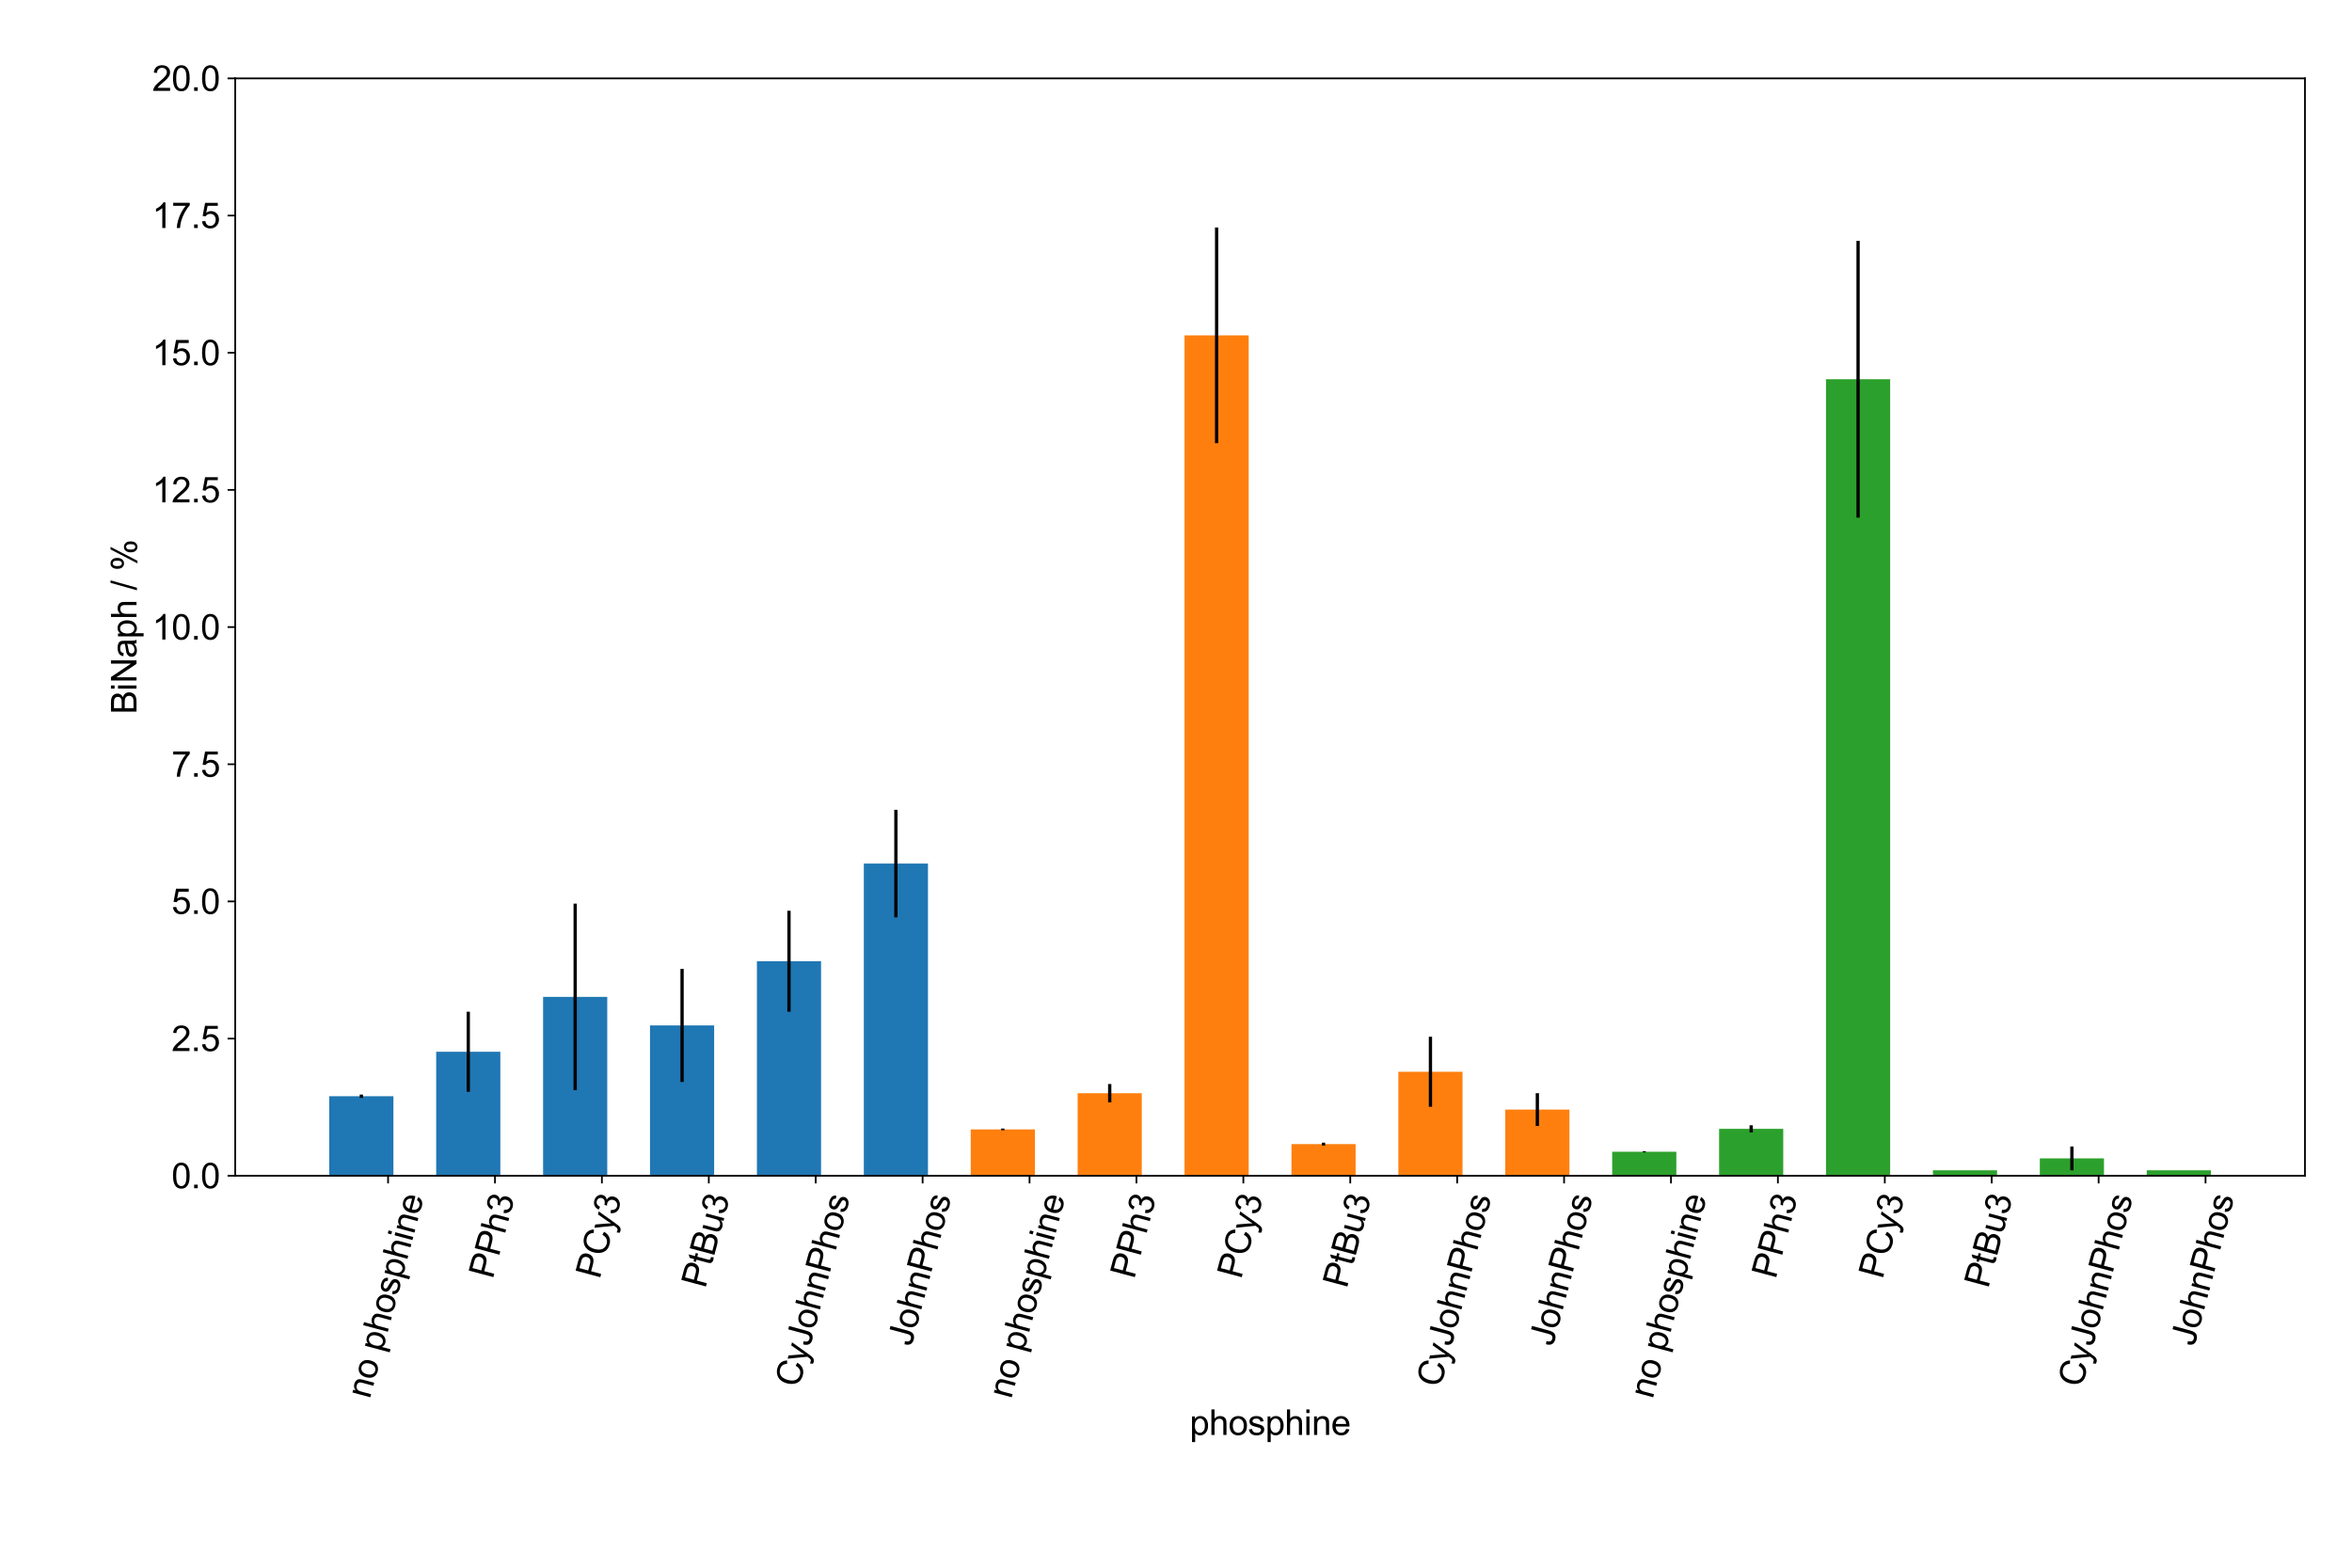 <?xml version="1.0" encoding="utf-8" standalone="no"?>
<!DOCTYPE svg PUBLIC "-//W3C//DTD SVG 1.1//EN"
  "http://www.w3.org/Graphics/SVG/1.1/DTD/svg11.dtd">
<svg xmlns:xlink="http://www.w3.org/1999/xlink" width="1080pt" height="720pt" viewBox="0 0 1080 720" xmlns="http://www.w3.org/2000/svg" version="1.1">
 <defs>
  <style type="text/css">*{stroke-linejoin: round; stroke-linecap: butt}</style>
 </defs>
 <g id="figure_1">
  <g id="patch_1">
   <path d="M 0 720 
L 1080 720 
L 1080 0 
L 0 0 
z
" style="fill: #ffffff"/>
  </g>
  <g id="axes_1">
   <g id="patch_2">
    <path d="M 108 540 
L 1058.4 540 
L 1058.4 36 
L 108 36 
z
" style="fill: #ffffff"/>
   </g>
   <g id="patch_3">
    <path d="M 151.2 540 
L 180.655 540 
L 180.655 503.46 
L 151.2 503.46 
z
" clip-path="url(#p31a499bbdd)" style="fill: #1f77b4"/>
   </g>
   <g id="patch_4">
    <path d="M 200.291 540 
L 229.745 540 
L 229.745 483.048 
L 200.291 483.048 
z
" clip-path="url(#p31a499bbdd)" style="fill: #1f77b4"/>
   </g>
   <g id="patch_5">
    <path d="M 249.382 540 
L 278.836 540 
L 278.836 457.848 
L 249.382 457.848 
z
" clip-path="url(#p31a499bbdd)" style="fill: #1f77b4"/>
   </g>
   <g id="patch_6">
    <path d="M 298.473 540 
L 327.927 540 
L 327.927 470.952 
L 298.473 470.952 
z
" clip-path="url(#p31a499bbdd)" style="fill: #1f77b4"/>
   </g>
   <g id="patch_7">
    <path d="M 347.564 540 
L 377.018 540 
L 377.018 441.468 
L 347.564 441.468 
z
" clip-path="url(#p31a499bbdd)" style="fill: #1f77b4"/>
   </g>
   <g id="patch_8">
    <path d="M 396.655 540 
L 426.109 540 
L 426.109 396.612 
L 396.655 396.612 
z
" clip-path="url(#p31a499bbdd)" style="fill: #1f77b4"/>
   </g>
   <g id="patch_9">
    <path d="M 445.745 540 
L 475.2 540 
L 475.2 518.709 
L 445.745 518.709 
z
" clip-path="url(#p31a499bbdd)" style="fill: #ff7f0e"/>
   </g>
   <g id="patch_10">
    <path d="M 494.836 540 
L 524.291 540 
L 524.291 502.085 
L 494.836 502.085 
z
" clip-path="url(#p31a499bbdd)" style="fill: #ff7f0e"/>
   </g>
   <g id="patch_11">
    <path d="M 543.927 540 
L 573.382 540 
L 573.382 154.024 
L 543.927 154.024 
z
" clip-path="url(#p31a499bbdd)" style="fill: #ff7f0e"/>
   </g>
   <g id="patch_12">
    <path d="M 593.018 540 
L 622.473 540 
L 622.473 525.45 
L 593.018 525.45 
z
" clip-path="url(#p31a499bbdd)" style="fill: #ff7f0e"/>
   </g>
   <g id="patch_13">
    <path d="M 642.109 540 
L 671.564 540 
L 671.564 492.24 
L 642.109 492.24 
z
" clip-path="url(#p31a499bbdd)" style="fill: #ff7f0e"/>
   </g>
   <g id="patch_14">
    <path d="M 691.2 540 
L 720.655 540 
L 720.655 509.601 
L 691.2 509.601 
z
" clip-path="url(#p31a499bbdd)" style="fill: #ff7f0e"/>
   </g>
   <g id="patch_15">
    <path d="M 740.291 540 
L 769.745 540 
L 769.745 528.974 
L 740.291 528.974 
z
" clip-path="url(#p31a499bbdd)" style="fill: #2ca02c"/>
   </g>
   <g id="patch_16">
    <path d="M 789.382 540 
L 818.836 540 
L 818.836 518.446 
L 789.382 518.446 
z
" clip-path="url(#p31a499bbdd)" style="fill: #2ca02c"/>
   </g>
   <g id="patch_17">
    <path d="M 838.473 540 
L 867.927 540 
L 867.927 174.177 
L 838.473 174.177 
z
" clip-path="url(#p31a499bbdd)" style="fill: #2ca02c"/>
   </g>
   <g id="patch_18">
    <path d="M 887.564 540 
L 917.018 540 
L 917.018 537.487 
L 887.564 537.487 
z
" clip-path="url(#p31a499bbdd)" style="fill: #2ca02c"/>
   </g>
   <g id="patch_19">
    <path d="M 936.655 540 
L 966.109 540 
L 966.109 532.016 
L 936.655 532.016 
z
" clip-path="url(#p31a499bbdd)" style="fill: #2ca02c"/>
   </g>
   <g id="patch_20">
    <path d="M 985.745 540 
L 1015.2 540 
L 1015.2 537.487 
L 985.745 537.487 
z
" clip-path="url(#p31a499bbdd)" style="fill: #2ca02c"/>
   </g>
   <g id="matplotlib.axis_1">
    <g id="xtick_1">
     <g id="line2d_1">
      <defs>
       <path id="m9c6cf16ff4" d="M 0 0 
L 0 3.5 
" style="stroke: #000000; stroke-width: 0.8"/>
      </defs>
      <g>
       <use xlink:href="#m9c6cf16ff4" x="178.2" y="540" style="stroke: #000000; stroke-width: 0.8"/>
      </g>
     </g>
     <g id="text_1">
      <!-- no phosphine -->
      <g transform="translate(169.762 642.768)rotate(-75)scale(0.16 -0.16)">
       <defs>
        <path id="ArialMT-6e" d="M 422 0 
L 422 3319 
L 928 3319 
L 928 2847 
Q 1294 3394 1984 3394 
Q 2284 3394 2536 3286 
Q 2788 3178 2913 3003 
Q 3038 2828 3088 2588 
Q 3119 2431 3119 2041 
L 3119 0 
L 2556 0 
L 2556 2019 
Q 2556 2363 2490 2533 
Q 2425 2703 2258 2804 
Q 2091 2906 1866 2906 
Q 1506 2906 1245 2678 
Q 984 2450 984 1813 
L 984 0 
L 422 0 
z
" transform="scale(0.016)"/>
        <path id="ArialMT-6f" d="M 213 1659 
Q 213 2581 725 3025 
Q 1153 3394 1769 3394 
Q 2453 3394 2887 2945 
Q 3322 2497 3322 1706 
Q 3322 1066 3130 698 
Q 2938 331 2570 128 
Q 2203 -75 1769 -75 
Q 1072 -75 642 372 
Q 213 819 213 1659 
z
M 791 1659 
Q 791 1022 1069 705 
Q 1347 388 1769 388 
Q 2188 388 2466 706 
Q 2744 1025 2744 1678 
Q 2744 2294 2464 2611 
Q 2184 2928 1769 2928 
Q 1347 2928 1069 2612 
Q 791 2297 791 1659 
z
" transform="scale(0.016)"/>
        <path id="ArialMT-20" transform="scale(0.016)"/>
        <path id="ArialMT-70" d="M 422 -1272 
L 422 3319 
L 934 3319 
L 934 2888 
Q 1116 3141 1344 3267 
Q 1572 3394 1897 3394 
Q 2322 3394 2647 3175 
Q 2972 2956 3137 2557 
Q 3303 2159 3303 1684 
Q 3303 1175 3120 767 
Q 2938 359 2589 142 
Q 2241 -75 1856 -75 
Q 1575 -75 1351 44 
Q 1128 163 984 344 
L 984 -1272 
L 422 -1272 
z
M 931 1641 
Q 931 1000 1190 694 
Q 1450 388 1819 388 
Q 2194 388 2461 705 
Q 2728 1022 2728 1688 
Q 2728 2322 2467 2637 
Q 2206 2953 1844 2953 
Q 1484 2953 1207 2617 
Q 931 2281 931 1641 
z
" transform="scale(0.016)"/>
        <path id="ArialMT-68" d="M 422 0 
L 422 4581 
L 984 4581 
L 984 2938 
Q 1378 3394 1978 3394 
Q 2347 3394 2619 3248 
Q 2891 3103 3008 2847 
Q 3125 2591 3125 2103 
L 3125 0 
L 2563 0 
L 2563 2103 
Q 2563 2525 2380 2717 
Q 2197 2909 1863 2909 
Q 1613 2909 1392 2779 
Q 1172 2650 1078 2428 
Q 984 2206 984 1816 
L 984 0 
L 422 0 
z
" transform="scale(0.016)"/>
        <path id="ArialMT-73" d="M 197 991 
L 753 1078 
Q 800 744 1014 566 
Q 1228 388 1613 388 
Q 2000 388 2187 545 
Q 2375 703 2375 916 
Q 2375 1106 2209 1216 
Q 2094 1291 1634 1406 
Q 1016 1563 777 1677 
Q 538 1791 414 1992 
Q 291 2194 291 2438 
Q 291 2659 392 2848 
Q 494 3038 669 3163 
Q 800 3259 1026 3326 
Q 1253 3394 1513 3394 
Q 1903 3394 2198 3281 
Q 2494 3169 2634 2976 
Q 2775 2784 2828 2463 
L 2278 2388 
Q 2241 2644 2061 2787 
Q 1881 2931 1553 2931 
Q 1166 2931 1000 2803 
Q 834 2675 834 2503 
Q 834 2394 903 2306 
Q 972 2216 1119 2156 
Q 1203 2125 1616 2013 
Q 2213 1853 2448 1751 
Q 2684 1650 2818 1456 
Q 2953 1263 2953 975 
Q 2953 694 2789 445 
Q 2625 197 2315 61 
Q 2006 -75 1616 -75 
Q 969 -75 630 194 
Q 291 463 197 991 
z
" transform="scale(0.016)"/>
        <path id="ArialMT-69" d="M 425 3934 
L 425 4581 
L 988 4581 
L 988 3934 
L 425 3934 
z
M 425 0 
L 425 3319 
L 988 3319 
L 988 0 
L 425 0 
z
" transform="scale(0.016)"/>
        <path id="ArialMT-65" d="M 2694 1069 
L 3275 997 
Q 3138 488 2766 206 
Q 2394 -75 1816 -75 
Q 1088 -75 661 373 
Q 234 822 234 1631 
Q 234 2469 665 2931 
Q 1097 3394 1784 3394 
Q 2450 3394 2872 2941 
Q 3294 2488 3294 1666 
Q 3294 1616 3291 1516 
L 816 1516 
Q 847 969 1125 678 
Q 1403 388 1819 388 
Q 2128 388 2347 550 
Q 2566 713 2694 1069 
z
M 847 1978 
L 2700 1978 
Q 2663 2397 2488 2606 
Q 2219 2931 1791 2931 
Q 1403 2931 1139 2672 
Q 875 2413 847 1978 
z
" transform="scale(0.016)"/>
       </defs>
       <use xlink:href="#ArialMT-6e"/>
       <use xlink:href="#ArialMT-6f" x="55.615"/>
       <use xlink:href="#ArialMT-20" x="111.23"/>
       <use xlink:href="#ArialMT-70" x="139.014"/>
       <use xlink:href="#ArialMT-68" x="194.629"/>
       <use xlink:href="#ArialMT-6f" x="250.244"/>
       <use xlink:href="#ArialMT-73" x="305.859"/>
       <use xlink:href="#ArialMT-70" x="355.859"/>
       <use xlink:href="#ArialMT-68" x="411.475"/>
       <use xlink:href="#ArialMT-69" x="467.09"/>
       <use xlink:href="#ArialMT-6e" x="489.307"/>
       <use xlink:href="#ArialMT-65" x="544.922"/>
      </g>
     </g>
    </g>
    <g id="xtick_2">
     <g id="line2d_2">
      <g>
       <use xlink:href="#m9c6cf16ff4" x="227.291" y="540" style="stroke: #000000; stroke-width: 0.8"/>
      </g>
     </g>
     <g id="text_2">
      <!-- PPh3 -->
      <g transform="translate(226.221 587.77)rotate(-75)scale(0.16 -0.16)">
       <defs>
        <path id="ArialMT-50" d="M 494 0 
L 494 4581 
L 2222 4581 
Q 2678 4581 2919 4538 
Q 3256 4481 3484 4323 
Q 3713 4166 3852 3881 
Q 3991 3597 3991 3256 
Q 3991 2672 3619 2267 
Q 3247 1863 2275 1863 
L 1100 1863 
L 1100 0 
L 494 0 
z
M 1100 2403 
L 2284 2403 
Q 2872 2403 3119 2622 
Q 3366 2841 3366 3238 
Q 3366 3525 3220 3729 
Q 3075 3934 2838 4000 
Q 2684 4041 2272 4041 
L 1100 4041 
L 1100 2403 
z
" transform="scale(0.016)"/>
        <path id="ArialMT-33" d="M 269 1209 
L 831 1284 
Q 928 806 1161 595 
Q 1394 384 1728 384 
Q 2125 384 2398 659 
Q 2672 934 2672 1341 
Q 2672 1728 2419 1979 
Q 2166 2231 1775 2231 
Q 1616 2231 1378 2169 
L 1441 2663 
Q 1497 2656 1531 2656 
Q 1891 2656 2178 2843 
Q 2466 3031 2466 3422 
Q 2466 3731 2256 3934 
Q 2047 4138 1716 4138 
Q 1388 4138 1169 3931 
Q 950 3725 888 3313 
L 325 3413 
Q 428 3978 793 4289 
Q 1159 4600 1703 4600 
Q 2078 4600 2393 4439 
Q 2709 4278 2876 4000 
Q 3044 3722 3044 3409 
Q 3044 3113 2884 2869 
Q 2725 2625 2413 2481 
Q 2819 2388 3044 2092 
Q 3269 1797 3269 1353 
Q 3269 753 2831 336 
Q 2394 -81 1725 -81 
Q 1122 -81 723 278 
Q 325 638 269 1209 
z
" transform="scale(0.016)"/>
       </defs>
       <use xlink:href="#ArialMT-50"/>
       <use xlink:href="#ArialMT-50" x="66.699"/>
       <use xlink:href="#ArialMT-68" x="133.398"/>
       <use xlink:href="#ArialMT-33" x="189.014"/>
      </g>
     </g>
    </g>
    <g id="xtick_3">
     <g id="line2d_3">
      <g>
       <use xlink:href="#m9c6cf16ff4" x="276.382" y="540" style="stroke: #000000; stroke-width: 0.8"/>
      </g>
     </g>
     <g id="text_3">
      <!-- PCy3 -->
      <g transform="translate(275.318 587.806)rotate(-75)scale(0.16 -0.16)">
       <defs>
        <path id="ArialMT-43" d="M 3763 1606 
L 4369 1453 
Q 4178 706 3683 314 
Q 3188 -78 2472 -78 
Q 1731 -78 1267 223 
Q 803 525 561 1097 
Q 319 1669 319 2325 
Q 319 3041 592 3573 
Q 866 4106 1370 4382 
Q 1875 4659 2481 4659 
Q 3169 4659 3637 4309 
Q 4106 3959 4291 3325 
L 3694 3184 
Q 3534 3684 3231 3912 
Q 2928 4141 2469 4141 
Q 1941 4141 1586 3887 
Q 1231 3634 1087 3207 
Q 944 2781 944 2328 
Q 944 1744 1114 1308 
Q 1284 872 1643 656 
Q 2003 441 2422 441 
Q 2931 441 3284 734 
Q 3638 1028 3763 1606 
z
" transform="scale(0.016)"/>
        <path id="ArialMT-79" d="M 397 -1278 
L 334 -750 
Q 519 -800 656 -800 
Q 844 -800 956 -737 
Q 1069 -675 1141 -563 
Q 1194 -478 1313 -144 
Q 1328 -97 1363 -6 
L 103 3319 
L 709 3319 
L 1400 1397 
Q 1534 1031 1641 628 
Q 1738 1016 1872 1384 
L 2581 3319 
L 3144 3319 
L 1881 -56 
Q 1678 -603 1566 -809 
Q 1416 -1088 1222 -1217 
Q 1028 -1347 759 -1347 
Q 597 -1347 397 -1278 
z
" transform="scale(0.016)"/>
       </defs>
       <use xlink:href="#ArialMT-50"/>
       <use xlink:href="#ArialMT-43" x="66.699"/>
       <use xlink:href="#ArialMT-79" x="138.916"/>
       <use xlink:href="#ArialMT-33" x="188.916"/>
      </g>
     </g>
    </g>
    <g id="xtick_4">
     <g id="line2d_4">
      <g>
       <use xlink:href="#m9c6cf16ff4" x="325.473" y="540" style="stroke: #000000; stroke-width: 0.8"/>
      </g>
     </g>
     <g id="text_4">
      <!-- PtBu3 -->
      <g transform="translate(323.828 592.064)rotate(-75)scale(0.16 -0.16)">
       <defs>
        <path id="ArialMT-74" d="M 1650 503 
L 1731 6 
Q 1494 -44 1306 -44 
Q 1000 -44 831 53 
Q 663 150 594 308 
Q 525 466 525 972 
L 525 2881 
L 113 2881 
L 113 3319 
L 525 3319 
L 525 4141 
L 1084 4478 
L 1084 3319 
L 1650 3319 
L 1650 2881 
L 1084 2881 
L 1084 941 
Q 1084 700 1114 631 
Q 1144 563 1211 522 
Q 1278 481 1403 481 
Q 1497 481 1650 503 
z
" transform="scale(0.016)"/>
        <path id="ArialMT-42" d="M 469 0 
L 469 4581 
L 2188 4581 
Q 2713 4581 3030 4442 
Q 3347 4303 3526 4014 
Q 3706 3725 3706 3409 
Q 3706 3116 3547 2856 
Q 3388 2597 3066 2438 
Q 3481 2316 3704 2022 
Q 3928 1728 3928 1328 
Q 3928 1006 3792 729 
Q 3656 453 3456 303 
Q 3256 153 2954 76 
Q 2653 0 2216 0 
L 469 0 
z
M 1075 2656 
L 2066 2656 
Q 2469 2656 2644 2709 
Q 2875 2778 2992 2937 
Q 3109 3097 3109 3338 
Q 3109 3566 3000 3739 
Q 2891 3913 2687 3977 
Q 2484 4041 1991 4041 
L 1075 4041 
L 1075 2656 
z
M 1075 541 
L 2216 541 
Q 2509 541 2628 563 
Q 2838 600 2978 687 
Q 3119 775 3209 942 
Q 3300 1109 3300 1328 
Q 3300 1584 3169 1773 
Q 3038 1963 2805 2039 
Q 2572 2116 2134 2116 
L 1075 2116 
L 1075 541 
z
" transform="scale(0.016)"/>
        <path id="ArialMT-75" d="M 2597 0 
L 2597 488 
Q 2209 -75 1544 -75 
Q 1250 -75 995 37 
Q 741 150 617 320 
Q 494 491 444 738 
Q 409 903 409 1263 
L 409 3319 
L 972 3319 
L 972 1478 
Q 972 1038 1006 884 
Q 1059 663 1231 536 
Q 1403 409 1656 409 
Q 1909 409 2131 539 
Q 2353 669 2445 892 
Q 2538 1116 2538 1541 
L 2538 3319 
L 3100 3319 
L 3100 0 
L 2597 0 
z
" transform="scale(0.016)"/>
       </defs>
       <use xlink:href="#ArialMT-50"/>
       <use xlink:href="#ArialMT-74" x="66.699"/>
       <use xlink:href="#ArialMT-42" x="94.482"/>
       <use xlink:href="#ArialMT-75" x="161.182"/>
       <use xlink:href="#ArialMT-33" x="216.797"/>
      </g>
     </g>
    </g>
    <g id="xtick_5">
     <g id="line2d_5">
      <g>
       <use xlink:href="#m9c6cf16ff4" x="374.564" y="540" style="stroke: #000000; stroke-width: 0.8"/>
      </g>
     </g>
     <g id="text_5">
      <!-- CyJohnPhos -->
      <g transform="translate(366.823 637.639)rotate(-75)scale(0.16 -0.16)">
       <defs>
        <path id="ArialMT-4a" d="M 184 1300 
L 731 1375 
Q 753 850 928 656 
Q 1103 463 1413 463 
Q 1641 463 1806 567 
Q 1972 672 2034 851 
Q 2097 1031 2097 1425 
L 2097 4581 
L 2703 4581 
L 2703 1459 
Q 2703 884 2564 568 
Q 2425 253 2123 87 
Q 1822 -78 1416 -78 
Q 813 -78 492 269 
Q 172 616 184 1300 
z
" transform="scale(0.016)"/>
       </defs>
       <use xlink:href="#ArialMT-43"/>
       <use xlink:href="#ArialMT-79" x="72.217"/>
       <use xlink:href="#ArialMT-4a" x="122.217"/>
       <use xlink:href="#ArialMT-6f" x="172.217"/>
       <use xlink:href="#ArialMT-68" x="227.832"/>
       <use xlink:href="#ArialMT-6e" x="283.447"/>
       <use xlink:href="#ArialMT-50" x="339.062"/>
       <use xlink:href="#ArialMT-68" x="405.762"/>
       <use xlink:href="#ArialMT-6f" x="461.377"/>
       <use xlink:href="#ArialMT-73" x="516.992"/>
      </g>
     </g>
    </g>
    <g id="xtick_6">
     <g id="line2d_6">
      <g>
       <use xlink:href="#m9c6cf16ff4" x="423.655" y="540" style="stroke: #000000; stroke-width: 0.8"/>
      </g>
     </g>
     <g id="text_6">
      <!-- JohnPhos -->
      <g transform="translate(418.441 618.699)rotate(-75)scale(0.16 -0.16)">
       <use xlink:href="#ArialMT-4a"/>
       <use xlink:href="#ArialMT-6f" x="50"/>
       <use xlink:href="#ArialMT-68" x="105.615"/>
       <use xlink:href="#ArialMT-6e" x="161.23"/>
       <use xlink:href="#ArialMT-50" x="216.846"/>
       <use xlink:href="#ArialMT-68" x="283.545"/>
       <use xlink:href="#ArialMT-6f" x="339.16"/>
       <use xlink:href="#ArialMT-73" x="394.775"/>
      </g>
     </g>
    </g>
    <g id="xtick_7">
     <g id="line2d_7">
      <g>
       <use xlink:href="#m9c6cf16ff4" x="472.745" y="540" style="stroke: #000000; stroke-width: 0.8"/>
      </g>
     </g>
     <g id="text_7">
      <!-- no phosphine -->
      <g transform="translate(464.307 642.768)rotate(-75)scale(0.16 -0.16)">
       <use xlink:href="#ArialMT-6e"/>
       <use xlink:href="#ArialMT-6f" x="55.615"/>
       <use xlink:href="#ArialMT-20" x="111.23"/>
       <use xlink:href="#ArialMT-70" x="139.014"/>
       <use xlink:href="#ArialMT-68" x="194.629"/>
       <use xlink:href="#ArialMT-6f" x="250.244"/>
       <use xlink:href="#ArialMT-73" x="305.859"/>
       <use xlink:href="#ArialMT-70" x="355.859"/>
       <use xlink:href="#ArialMT-68" x="411.475"/>
       <use xlink:href="#ArialMT-69" x="467.09"/>
       <use xlink:href="#ArialMT-6e" x="489.307"/>
       <use xlink:href="#ArialMT-65" x="544.922"/>
      </g>
     </g>
    </g>
    <g id="xtick_8">
     <g id="line2d_8">
      <g>
       <use xlink:href="#m9c6cf16ff4" x="521.836" y="540" style="stroke: #000000; stroke-width: 0.8"/>
      </g>
     </g>
     <g id="text_8">
      <!-- PPh3 -->
      <g transform="translate(520.767 587.77)rotate(-75)scale(0.16 -0.16)">
       <use xlink:href="#ArialMT-50"/>
       <use xlink:href="#ArialMT-50" x="66.699"/>
       <use xlink:href="#ArialMT-68" x="133.398"/>
       <use xlink:href="#ArialMT-33" x="189.014"/>
      </g>
     </g>
    </g>
    <g id="xtick_9">
     <g id="line2d_9">
      <g>
       <use xlink:href="#m9c6cf16ff4" x="570.927" y="540" style="stroke: #000000; stroke-width: 0.8"/>
      </g>
     </g>
     <g id="text_9">
      <!-- PCy3 -->
      <g transform="translate(569.863 587.806)rotate(-75)scale(0.16 -0.16)">
       <use xlink:href="#ArialMT-50"/>
       <use xlink:href="#ArialMT-43" x="66.699"/>
       <use xlink:href="#ArialMT-79" x="138.916"/>
       <use xlink:href="#ArialMT-33" x="188.916"/>
      </g>
     </g>
    </g>
    <g id="xtick_10">
     <g id="line2d_10">
      <g>
       <use xlink:href="#m9c6cf16ff4" x="620.018" y="540" style="stroke: #000000; stroke-width: 0.8"/>
      </g>
     </g>
     <g id="text_10">
      <!-- PtBu3 -->
      <g transform="translate(618.373 592.064)rotate(-75)scale(0.16 -0.16)">
       <use xlink:href="#ArialMT-50"/>
       <use xlink:href="#ArialMT-74" x="66.699"/>
       <use xlink:href="#ArialMT-42" x="94.482"/>
       <use xlink:href="#ArialMT-75" x="161.182"/>
       <use xlink:href="#ArialMT-33" x="216.797"/>
      </g>
     </g>
    </g>
    <g id="xtick_11">
     <g id="line2d_11">
      <g>
       <use xlink:href="#m9c6cf16ff4" x="669.109" y="540" style="stroke: #000000; stroke-width: 0.8"/>
      </g>
     </g>
     <g id="text_11">
      <!-- CyJohnPhos -->
      <g transform="translate(661.369 637.639)rotate(-75)scale(0.16 -0.16)">
       <use xlink:href="#ArialMT-43"/>
       <use xlink:href="#ArialMT-79" x="72.217"/>
       <use xlink:href="#ArialMT-4a" x="122.217"/>
       <use xlink:href="#ArialMT-6f" x="172.217"/>
       <use xlink:href="#ArialMT-68" x="227.832"/>
       <use xlink:href="#ArialMT-6e" x="283.447"/>
       <use xlink:href="#ArialMT-50" x="339.062"/>
       <use xlink:href="#ArialMT-68" x="405.762"/>
       <use xlink:href="#ArialMT-6f" x="461.377"/>
       <use xlink:href="#ArialMT-73" x="516.992"/>
      </g>
     </g>
    </g>
    <g id="xtick_12">
     <g id="line2d_12">
      <g>
       <use xlink:href="#m9c6cf16ff4" x="718.2" y="540" style="stroke: #000000; stroke-width: 0.8"/>
      </g>
     </g>
     <g id="text_12">
      <!-- JohnPhos -->
      <g transform="translate(712.987 618.699)rotate(-75)scale(0.16 -0.16)">
       <use xlink:href="#ArialMT-4a"/>
       <use xlink:href="#ArialMT-6f" x="50"/>
       <use xlink:href="#ArialMT-68" x="105.615"/>
       <use xlink:href="#ArialMT-6e" x="161.23"/>
       <use xlink:href="#ArialMT-50" x="216.846"/>
       <use xlink:href="#ArialMT-68" x="283.545"/>
       <use xlink:href="#ArialMT-6f" x="339.16"/>
       <use xlink:href="#ArialMT-73" x="394.775"/>
      </g>
     </g>
    </g>
    <g id="xtick_13">
     <g id="line2d_13">
      <g>
       <use xlink:href="#m9c6cf16ff4" x="767.291" y="540" style="stroke: #000000; stroke-width: 0.8"/>
      </g>
     </g>
     <g id="text_13">
      <!-- no phosphine -->
      <g transform="translate(758.853 642.768)rotate(-75)scale(0.16 -0.16)">
       <use xlink:href="#ArialMT-6e"/>
       <use xlink:href="#ArialMT-6f" x="55.615"/>
       <use xlink:href="#ArialMT-20" x="111.23"/>
       <use xlink:href="#ArialMT-70" x="139.014"/>
       <use xlink:href="#ArialMT-68" x="194.629"/>
       <use xlink:href="#ArialMT-6f" x="250.244"/>
       <use xlink:href="#ArialMT-73" x="305.859"/>
       <use xlink:href="#ArialMT-70" x="355.859"/>
       <use xlink:href="#ArialMT-68" x="411.475"/>
       <use xlink:href="#ArialMT-69" x="467.09"/>
       <use xlink:href="#ArialMT-6e" x="489.307"/>
       <use xlink:href="#ArialMT-65" x="544.922"/>
      </g>
     </g>
    </g>
    <g id="xtick_14">
     <g id="line2d_14">
      <g>
       <use xlink:href="#m9c6cf16ff4" x="816.382" y="540" style="stroke: #000000; stroke-width: 0.8"/>
      </g>
     </g>
     <g id="text_14">
      <!-- PPh3 -->
      <g transform="translate(815.312 587.77)rotate(-75)scale(0.16 -0.16)">
       <use xlink:href="#ArialMT-50"/>
       <use xlink:href="#ArialMT-50" x="66.699"/>
       <use xlink:href="#ArialMT-68" x="133.398"/>
       <use xlink:href="#ArialMT-33" x="189.014"/>
      </g>
     </g>
    </g>
    <g id="xtick_15">
     <g id="line2d_15">
      <g>
       <use xlink:href="#m9c6cf16ff4" x="865.473" y="540" style="stroke: #000000; stroke-width: 0.8"/>
      </g>
     </g>
     <g id="text_15">
      <!-- PCy3 -->
      <g transform="translate(864.409 587.806)rotate(-75)scale(0.16 -0.16)">
       <use xlink:href="#ArialMT-50"/>
       <use xlink:href="#ArialMT-43" x="66.699"/>
       <use xlink:href="#ArialMT-79" x="138.916"/>
       <use xlink:href="#ArialMT-33" x="188.916"/>
      </g>
     </g>
    </g>
    <g id="xtick_16">
     <g id="line2d_16">
      <g>
       <use xlink:href="#m9c6cf16ff4" x="914.564" y="540" style="stroke: #000000; stroke-width: 0.8"/>
      </g>
     </g>
     <g id="text_16">
      <!-- PtBu3 -->
      <g transform="translate(912.919 592.064)rotate(-75)scale(0.16 -0.16)">
       <use xlink:href="#ArialMT-50"/>
       <use xlink:href="#ArialMT-74" x="66.699"/>
       <use xlink:href="#ArialMT-42" x="94.482"/>
       <use xlink:href="#ArialMT-75" x="161.182"/>
       <use xlink:href="#ArialMT-33" x="216.797"/>
      </g>
     </g>
    </g>
    <g id="xtick_17">
     <g id="line2d_17">
      <g>
       <use xlink:href="#m9c6cf16ff4" x="963.655" y="540" style="stroke: #000000; stroke-width: 0.8"/>
      </g>
     </g>
     <g id="text_17">
      <!-- CyJohnPhos -->
      <g transform="translate(955.914 637.639)rotate(-75)scale(0.16 -0.16)">
       <use xlink:href="#ArialMT-43"/>
       <use xlink:href="#ArialMT-79" x="72.217"/>
       <use xlink:href="#ArialMT-4a" x="122.217"/>
       <use xlink:href="#ArialMT-6f" x="172.217"/>
       <use xlink:href="#ArialMT-68" x="227.832"/>
       <use xlink:href="#ArialMT-6e" x="283.447"/>
       <use xlink:href="#ArialMT-50" x="339.062"/>
       <use xlink:href="#ArialMT-68" x="405.762"/>
       <use xlink:href="#ArialMT-6f" x="461.377"/>
       <use xlink:href="#ArialMT-73" x="516.992"/>
      </g>
     </g>
    </g>
    <g id="xtick_18">
     <g id="line2d_18">
      <g>
       <use xlink:href="#m9c6cf16ff4" x="1012.745" y="540" style="stroke: #000000; stroke-width: 0.8"/>
      </g>
     </g>
     <g id="text_18">
      <!-- JohnPhos -->
      <g transform="translate(1007.532 618.699)rotate(-75)scale(0.16 -0.16)">
       <use xlink:href="#ArialMT-4a"/>
       <use xlink:href="#ArialMT-6f" x="50"/>
       <use xlink:href="#ArialMT-68" x="105.615"/>
       <use xlink:href="#ArialMT-6e" x="161.23"/>
       <use xlink:href="#ArialMT-50" x="216.846"/>
       <use xlink:href="#ArialMT-68" x="283.545"/>
       <use xlink:href="#ArialMT-6f" x="339.16"/>
       <use xlink:href="#ArialMT-73" x="394.775"/>
      </g>
     </g>
    </g>
    <g id="text_19">
     <!-- phosphine -->
     <g transform="translate(546.281 659.043)scale(0.16 -0.16)">
      <use xlink:href="#ArialMT-70"/>
      <use xlink:href="#ArialMT-68" x="55.615"/>
      <use xlink:href="#ArialMT-6f" x="111.23"/>
      <use xlink:href="#ArialMT-73" x="166.846"/>
      <use xlink:href="#ArialMT-70" x="216.846"/>
      <use xlink:href="#ArialMT-68" x="272.461"/>
      <use xlink:href="#ArialMT-69" x="328.076"/>
      <use xlink:href="#ArialMT-6e" x="350.293"/>
      <use xlink:href="#ArialMT-65" x="405.908"/>
     </g>
    </g>
   </g>
   <g id="matplotlib.axis_2">
    <g id="ytick_1">
     <g id="line2d_19">
      <defs>
       <path id="m24282282bc" d="M 0 0 
L -3.5 0 
" style="stroke: #000000; stroke-width: 0.8"/>
      </defs>
      <g>
       <use xlink:href="#m24282282bc" x="108" y="540" style="stroke: #000000; stroke-width: 0.8"/>
      </g>
     </g>
     <g id="text_20">
      <!-- 0.0 -->
      <g transform="translate(78.76 545.726)scale(0.16 -0.16)">
       <defs>
        <path id="ArialMT-30" d="M 266 2259 
Q 266 3072 433 3567 
Q 600 4063 929 4331 
Q 1259 4600 1759 4600 
Q 2128 4600 2406 4451 
Q 2684 4303 2865 4023 
Q 3047 3744 3150 3342 
Q 3253 2941 3253 2259 
Q 3253 1453 3087 958 
Q 2922 463 2592 192 
Q 2263 -78 1759 -78 
Q 1097 -78 719 397 
Q 266 969 266 2259 
z
M 844 2259 
Q 844 1131 1108 757 
Q 1372 384 1759 384 
Q 2147 384 2411 759 
Q 2675 1134 2675 2259 
Q 2675 3391 2411 3762 
Q 2147 4134 1753 4134 
Q 1366 4134 1134 3806 
Q 844 3388 844 2259 
z
" transform="scale(0.016)"/>
        <path id="ArialMT-2e" d="M 581 0 
L 581 641 
L 1222 641 
L 1222 0 
L 581 0 
z
" transform="scale(0.016)"/>
       </defs>
       <use xlink:href="#ArialMT-30"/>
       <use xlink:href="#ArialMT-2e" x="55.615"/>
       <use xlink:href="#ArialMT-30" x="83.398"/>
      </g>
     </g>
    </g>
    <g id="ytick_2">
     <g id="line2d_20">
      <g>
       <use xlink:href="#m24282282bc" x="108" y="477" style="stroke: #000000; stroke-width: 0.8"/>
      </g>
     </g>
     <g id="text_21">
      <!-- 2.5 -->
      <g transform="translate(78.76 482.726)scale(0.16 -0.16)">
       <defs>
        <path id="ArialMT-32" d="M 3222 541 
L 3222 0 
L 194 0 
Q 188 203 259 391 
Q 375 700 629 1000 
Q 884 1300 1366 1694 
Q 2113 2306 2375 2664 
Q 2638 3022 2638 3341 
Q 2638 3675 2398 3904 
Q 2159 4134 1775 4134 
Q 1369 4134 1125 3890 
Q 881 3647 878 3216 
L 300 3275 
Q 359 3922 746 4261 
Q 1134 4600 1788 4600 
Q 2447 4600 2831 4234 
Q 3216 3869 3216 3328 
Q 3216 3053 3103 2787 
Q 2991 2522 2730 2228 
Q 2469 1934 1863 1422 
Q 1356 997 1212 845 
Q 1069 694 975 541 
L 3222 541 
z
" transform="scale(0.016)"/>
        <path id="ArialMT-35" d="M 266 1200 
L 856 1250 
Q 922 819 1161 601 
Q 1400 384 1738 384 
Q 2144 384 2425 690 
Q 2706 997 2706 1503 
Q 2706 1984 2436 2262 
Q 2166 2541 1728 2541 
Q 1456 2541 1237 2417 
Q 1019 2294 894 2097 
L 366 2166 
L 809 4519 
L 3088 4519 
L 3088 3981 
L 1259 3981 
L 1013 2750 
Q 1425 3038 1878 3038 
Q 2478 3038 2890 2622 
Q 3303 2206 3303 1553 
Q 3303 931 2941 478 
Q 2500 -78 1738 -78 
Q 1113 -78 717 272 
Q 322 622 266 1200 
z
" transform="scale(0.016)"/>
       </defs>
       <use xlink:href="#ArialMT-32"/>
       <use xlink:href="#ArialMT-2e" x="55.615"/>
       <use xlink:href="#ArialMT-35" x="83.398"/>
      </g>
     </g>
    </g>
    <g id="ytick_3">
     <g id="line2d_21">
      <g>
       <use xlink:href="#m24282282bc" x="108" y="414" style="stroke: #000000; stroke-width: 0.8"/>
      </g>
     </g>
     <g id="text_22">
      <!-- 5.0 -->
      <g transform="translate(78.76 419.726)scale(0.16 -0.16)">
       <use xlink:href="#ArialMT-35"/>
       <use xlink:href="#ArialMT-2e" x="55.615"/>
       <use xlink:href="#ArialMT-30" x="83.398"/>
      </g>
     </g>
    </g>
    <g id="ytick_4">
     <g id="line2d_22">
      <g>
       <use xlink:href="#m24282282bc" x="108" y="351" style="stroke: #000000; stroke-width: 0.8"/>
      </g>
     </g>
     <g id="text_23">
      <!-- 7.5 -->
      <g transform="translate(78.76 356.726)scale(0.16 -0.16)">
       <defs>
        <path id="ArialMT-37" d="M 303 3981 
L 303 4522 
L 3269 4522 
L 3269 4084 
Q 2831 3619 2401 2847 
Q 1972 2075 1738 1259 
Q 1569 684 1522 0 
L 944 0 
Q 953 541 1156 1306 
Q 1359 2072 1739 2783 
Q 2119 3494 2547 3981 
L 303 3981 
z
" transform="scale(0.016)"/>
       </defs>
       <use xlink:href="#ArialMT-37"/>
       <use xlink:href="#ArialMT-2e" x="55.615"/>
       <use xlink:href="#ArialMT-35" x="83.398"/>
      </g>
     </g>
    </g>
    <g id="ytick_5">
     <g id="line2d_23">
      <g>
       <use xlink:href="#m24282282bc" x="108" y="288" style="stroke: #000000; stroke-width: 0.8"/>
      </g>
     </g>
     <g id="text_24">
      <!-- 10.0 -->
      <g transform="translate(69.862 293.726)scale(0.16 -0.16)">
       <defs>
        <path id="ArialMT-31" d="M 2384 0 
L 1822 0 
L 1822 3584 
Q 1619 3391 1289 3197 
Q 959 3003 697 2906 
L 697 3450 
Q 1169 3672 1522 3987 
Q 1875 4303 2022 4600 
L 2384 4600 
L 2384 0 
z
" transform="scale(0.016)"/>
       </defs>
       <use xlink:href="#ArialMT-31"/>
       <use xlink:href="#ArialMT-30" x="55.615"/>
       <use xlink:href="#ArialMT-2e" x="111.23"/>
       <use xlink:href="#ArialMT-30" x="139.014"/>
      </g>
     </g>
    </g>
    <g id="ytick_6">
     <g id="line2d_24">
      <g>
       <use xlink:href="#m24282282bc" x="108" y="225" style="stroke: #000000; stroke-width: 0.8"/>
      </g>
     </g>
     <g id="text_25">
      <!-- 12.5 -->
      <g transform="translate(69.862 230.726)scale(0.16 -0.16)">
       <use xlink:href="#ArialMT-31"/>
       <use xlink:href="#ArialMT-32" x="55.615"/>
       <use xlink:href="#ArialMT-2e" x="111.23"/>
       <use xlink:href="#ArialMT-35" x="139.014"/>
      </g>
     </g>
    </g>
    <g id="ytick_7">
     <g id="line2d_25">
      <g>
       <use xlink:href="#m24282282bc" x="108" y="162" style="stroke: #000000; stroke-width: 0.8"/>
      </g>
     </g>
     <g id="text_26">
      <!-- 15.0 -->
      <g transform="translate(69.862 167.726)scale(0.16 -0.16)">
       <use xlink:href="#ArialMT-31"/>
       <use xlink:href="#ArialMT-35" x="55.615"/>
       <use xlink:href="#ArialMT-2e" x="111.23"/>
       <use xlink:href="#ArialMT-30" x="139.014"/>
      </g>
     </g>
    </g>
    <g id="ytick_8">
     <g id="line2d_26">
      <g>
       <use xlink:href="#m24282282bc" x="108" y="99" style="stroke: #000000; stroke-width: 0.8"/>
      </g>
     </g>
     <g id="text_27">
      <!-- 17.5 -->
      <g transform="translate(69.862 104.726)scale(0.16 -0.16)">
       <use xlink:href="#ArialMT-31"/>
       <use xlink:href="#ArialMT-37" x="55.615"/>
       <use xlink:href="#ArialMT-2e" x="111.23"/>
       <use xlink:href="#ArialMT-35" x="139.014"/>
      </g>
     </g>
    </g>
    <g id="ytick_9">
     <g id="line2d_27">
      <g>
       <use xlink:href="#m24282282bc" x="108" y="36" style="stroke: #000000; stroke-width: 0.8"/>
      </g>
     </g>
     <g id="text_28">
      <!-- 20.0 -->
      <g transform="translate(69.862 41.726)scale(0.16 -0.16)">
       <use xlink:href="#ArialMT-32"/>
       <use xlink:href="#ArialMT-30" x="55.615"/>
       <use xlink:href="#ArialMT-2e" x="111.23"/>
       <use xlink:href="#ArialMT-30" x="139.014"/>
      </g>
     </g>
    </g>
    <g id="text_29">
     <!-- BiNaph / % -->
     <g transform="translate(62.682 328.019)rotate(-90)scale(0.16 -0.16)">
      <defs>
       <path id="ArialMT-4e" d="M 488 0 
L 488 4581 
L 1109 4581 
L 3516 984 
L 3516 4581 
L 4097 4581 
L 4097 0 
L 3475 0 
L 1069 3600 
L 1069 0 
L 488 0 
z
" transform="scale(0.016)"/>
       <path id="ArialMT-61" d="M 2588 409 
Q 2275 144 1986 34 
Q 1697 -75 1366 -75 
Q 819 -75 525 192 
Q 231 459 231 875 
Q 231 1119 342 1320 
Q 453 1522 633 1644 
Q 813 1766 1038 1828 
Q 1203 1872 1538 1913 
Q 2219 1994 2541 2106 
Q 2544 2222 2544 2253 
Q 2544 2597 2384 2738 
Q 2169 2928 1744 2928 
Q 1347 2928 1158 2789 
Q 969 2650 878 2297 
L 328 2372 
Q 403 2725 575 2942 
Q 747 3159 1072 3276 
Q 1397 3394 1825 3394 
Q 2250 3394 2515 3294 
Q 2781 3194 2906 3042 
Q 3031 2891 3081 2659 
Q 3109 2516 3109 2141 
L 3109 1391 
Q 3109 606 3145 398 
Q 3181 191 3288 0 
L 2700 0 
Q 2613 175 2588 409 
z
M 2541 1666 
Q 2234 1541 1622 1453 
Q 1275 1403 1131 1340 
Q 988 1278 909 1158 
Q 831 1038 831 891 
Q 831 666 1001 516 
Q 1172 366 1500 366 
Q 1825 366 2078 508 
Q 2331 650 2450 897 
Q 2541 1088 2541 1459 
L 2541 1666 
z
" transform="scale(0.016)"/>
       <path id="ArialMT-2f" d="M 0 -78 
L 1328 4659 
L 1778 4659 
L 453 -78 
L 0 -78 
z
" transform="scale(0.016)"/>
       <path id="ArialMT-25" d="M 372 3481 
Q 372 3972 619 4315 
Q 866 4659 1334 4659 
Q 1766 4659 2048 4351 
Q 2331 4044 2331 3447 
Q 2331 2866 2045 2552 
Q 1759 2238 1341 2238 
Q 925 2238 648 2547 
Q 372 2856 372 3481 
z
M 1350 4272 
Q 1141 4272 1002 4090 
Q 863 3909 863 3425 
Q 863 2984 1003 2804 
Q 1144 2625 1350 2625 
Q 1563 2625 1702 2806 
Q 1841 2988 1841 3469 
Q 1841 3913 1700 4092 
Q 1559 4272 1350 4272 
z
M 1353 -169 
L 3859 4659 
L 4316 4659 
L 1819 -169 
L 1353 -169 
z
M 3334 1075 
Q 3334 1569 3581 1911 
Q 3828 2253 4300 2253 
Q 4731 2253 5014 1945 
Q 5297 1638 5297 1041 
Q 5297 459 5011 145 
Q 4725 -169 4303 -169 
Q 3888 -169 3611 142 
Q 3334 453 3334 1075 
z
M 4316 1866 
Q 4103 1866 3964 1684 
Q 3825 1503 3825 1019 
Q 3825 581 3965 400 
Q 4106 219 4313 219 
Q 4528 219 4667 400 
Q 4806 581 4806 1063 
Q 4806 1506 4665 1686 
Q 4525 1866 4316 1866 
z
" transform="scale(0.016)"/>
      </defs>
      <use xlink:href="#ArialMT-42"/>
      <use xlink:href="#ArialMT-69" x="66.699"/>
      <use xlink:href="#ArialMT-4e" x="88.916"/>
      <use xlink:href="#ArialMT-61" x="161.133"/>
      <use xlink:href="#ArialMT-70" x="216.748"/>
      <use xlink:href="#ArialMT-68" x="272.363"/>
      <use xlink:href="#ArialMT-20" x="327.979"/>
      <use xlink:href="#ArialMT-2f" x="355.762"/>
      <use xlink:href="#ArialMT-20" x="383.545"/>
      <use xlink:href="#ArialMT-25" x="411.328"/>
     </g>
    </g>
   </g>
   <g id="LineCollection_1">
    <path d="M 165.927 504.216 
L 165.927 502.704 
" clip-path="url(#p31a499bbdd)" style="fill: none; stroke: #000000; stroke-width: 1.5"/>
    <path d="M 215.018 501.444 
L 215.018 464.652 
" clip-path="url(#p31a499bbdd)" style="fill: none; stroke: #000000; stroke-width: 1.5"/>
    <path d="M 264.109 500.688 
L 264.109 415.008 
" clip-path="url(#p31a499bbdd)" style="fill: none; stroke: #000000; stroke-width: 1.5"/>
    <path d="M 313.2 496.908 
L 313.2 444.996 
" clip-path="url(#p31a499bbdd)" style="fill: none; stroke: #000000; stroke-width: 1.5"/>
    <path d="M 362.291 464.652 
L 362.291 418.284 
" clip-path="url(#p31a499bbdd)" style="fill: none; stroke: #000000; stroke-width: 1.5"/>
    <path d="M 411.382 421.308 
L 411.382 371.916 
" clip-path="url(#p31a499bbdd)" style="fill: none; stroke: #000000; stroke-width: 1.5"/>
    <path d="M 460.473 519.103 
L 460.473 518.316 
" clip-path="url(#p31a499bbdd)" style="fill: none; stroke: #000000; stroke-width: 1.5"/>
    <path d="M 509.564 506.293 
L 509.564 497.878 
" clip-path="url(#p31a499bbdd)" style="fill: none; stroke: #000000; stroke-width: 1.5"/>
    <path d="M 558.655 203.565 
L 558.655 104.483 
" clip-path="url(#p31a499bbdd)" style="fill: none; stroke: #000000; stroke-width: 1.5"/>
    <path d="M 607.745 526.118 
L 607.745 524.782 
" clip-path="url(#p31a499bbdd)" style="fill: none; stroke: #000000; stroke-width: 1.5"/>
    <path d="M 656.836 508.325 
L 656.836 476.155 
" clip-path="url(#p31a499bbdd)" style="fill: none; stroke: #000000; stroke-width: 1.5"/>
    <path d="M 705.927 517.13 
L 705.927 502.072 
" clip-path="url(#p31a499bbdd)" style="fill: none; stroke: #000000; stroke-width: 1.5"/>
    <path d="M 755.018 529.189 
L 755.018 528.758 
" clip-path="url(#p31a499bbdd)" style="fill: none; stroke: #000000; stroke-width: 1.5"/>
    <path d="M 804.109 520.08 
L 804.109 516.813 
" clip-path="url(#p31a499bbdd)" style="fill: none; stroke: #000000; stroke-width: 1.5"/>
    <path d="M 853.2 237.742 
L 853.2 110.613 
" clip-path="url(#p31a499bbdd)" style="fill: none; stroke: #000000; stroke-width: 1.5"/>
    <path d="M 902.291 537.487 
L 902.291 537.487 
" clip-path="url(#p31a499bbdd)" style="fill: none; stroke: #000000; stroke-width: 1.5"/>
    <path d="M 951.382 537.487 
L 951.382 526.546 
" clip-path="url(#p31a499bbdd)" style="fill: none; stroke: #000000; stroke-width: 1.5"/>
    <path d="M 1000.473 537.487 
L 1000.473 537.487 
" clip-path="url(#p31a499bbdd)" style="fill: none; stroke: #000000; stroke-width: 1.5"/>
   </g>
   <g id="patch_21">
    <path d="M 108 540 
L 108 36 
" style="fill: none; stroke: #000000; stroke-width: 0.8; stroke-linejoin: miter; stroke-linecap: square"/>
   </g>
   <g id="patch_22">
    <path d="M 1058.4 540 
L 1058.4 36 
" style="fill: none; stroke: #000000; stroke-width: 0.8; stroke-linejoin: miter; stroke-linecap: square"/>
   </g>
   <g id="patch_23">
    <path d="M 108 540 
L 1058.4 540 
" style="fill: none; stroke: #000000; stroke-width: 0.8; stroke-linejoin: miter; stroke-linecap: square"/>
   </g>
   <g id="patch_24">
    <path d="M 108 36 
L 1058.4 36 
" style="fill: none; stroke: #000000; stroke-width: 0.8; stroke-linejoin: miter; stroke-linecap: square"/>
   </g>
  </g>
 </g>
 <defs>
  <clipPath id="p31a499bbdd">
   <rect x="108" y="36" width="950.4" height="504"/>
  </clipPath>
 </defs>
</svg>
